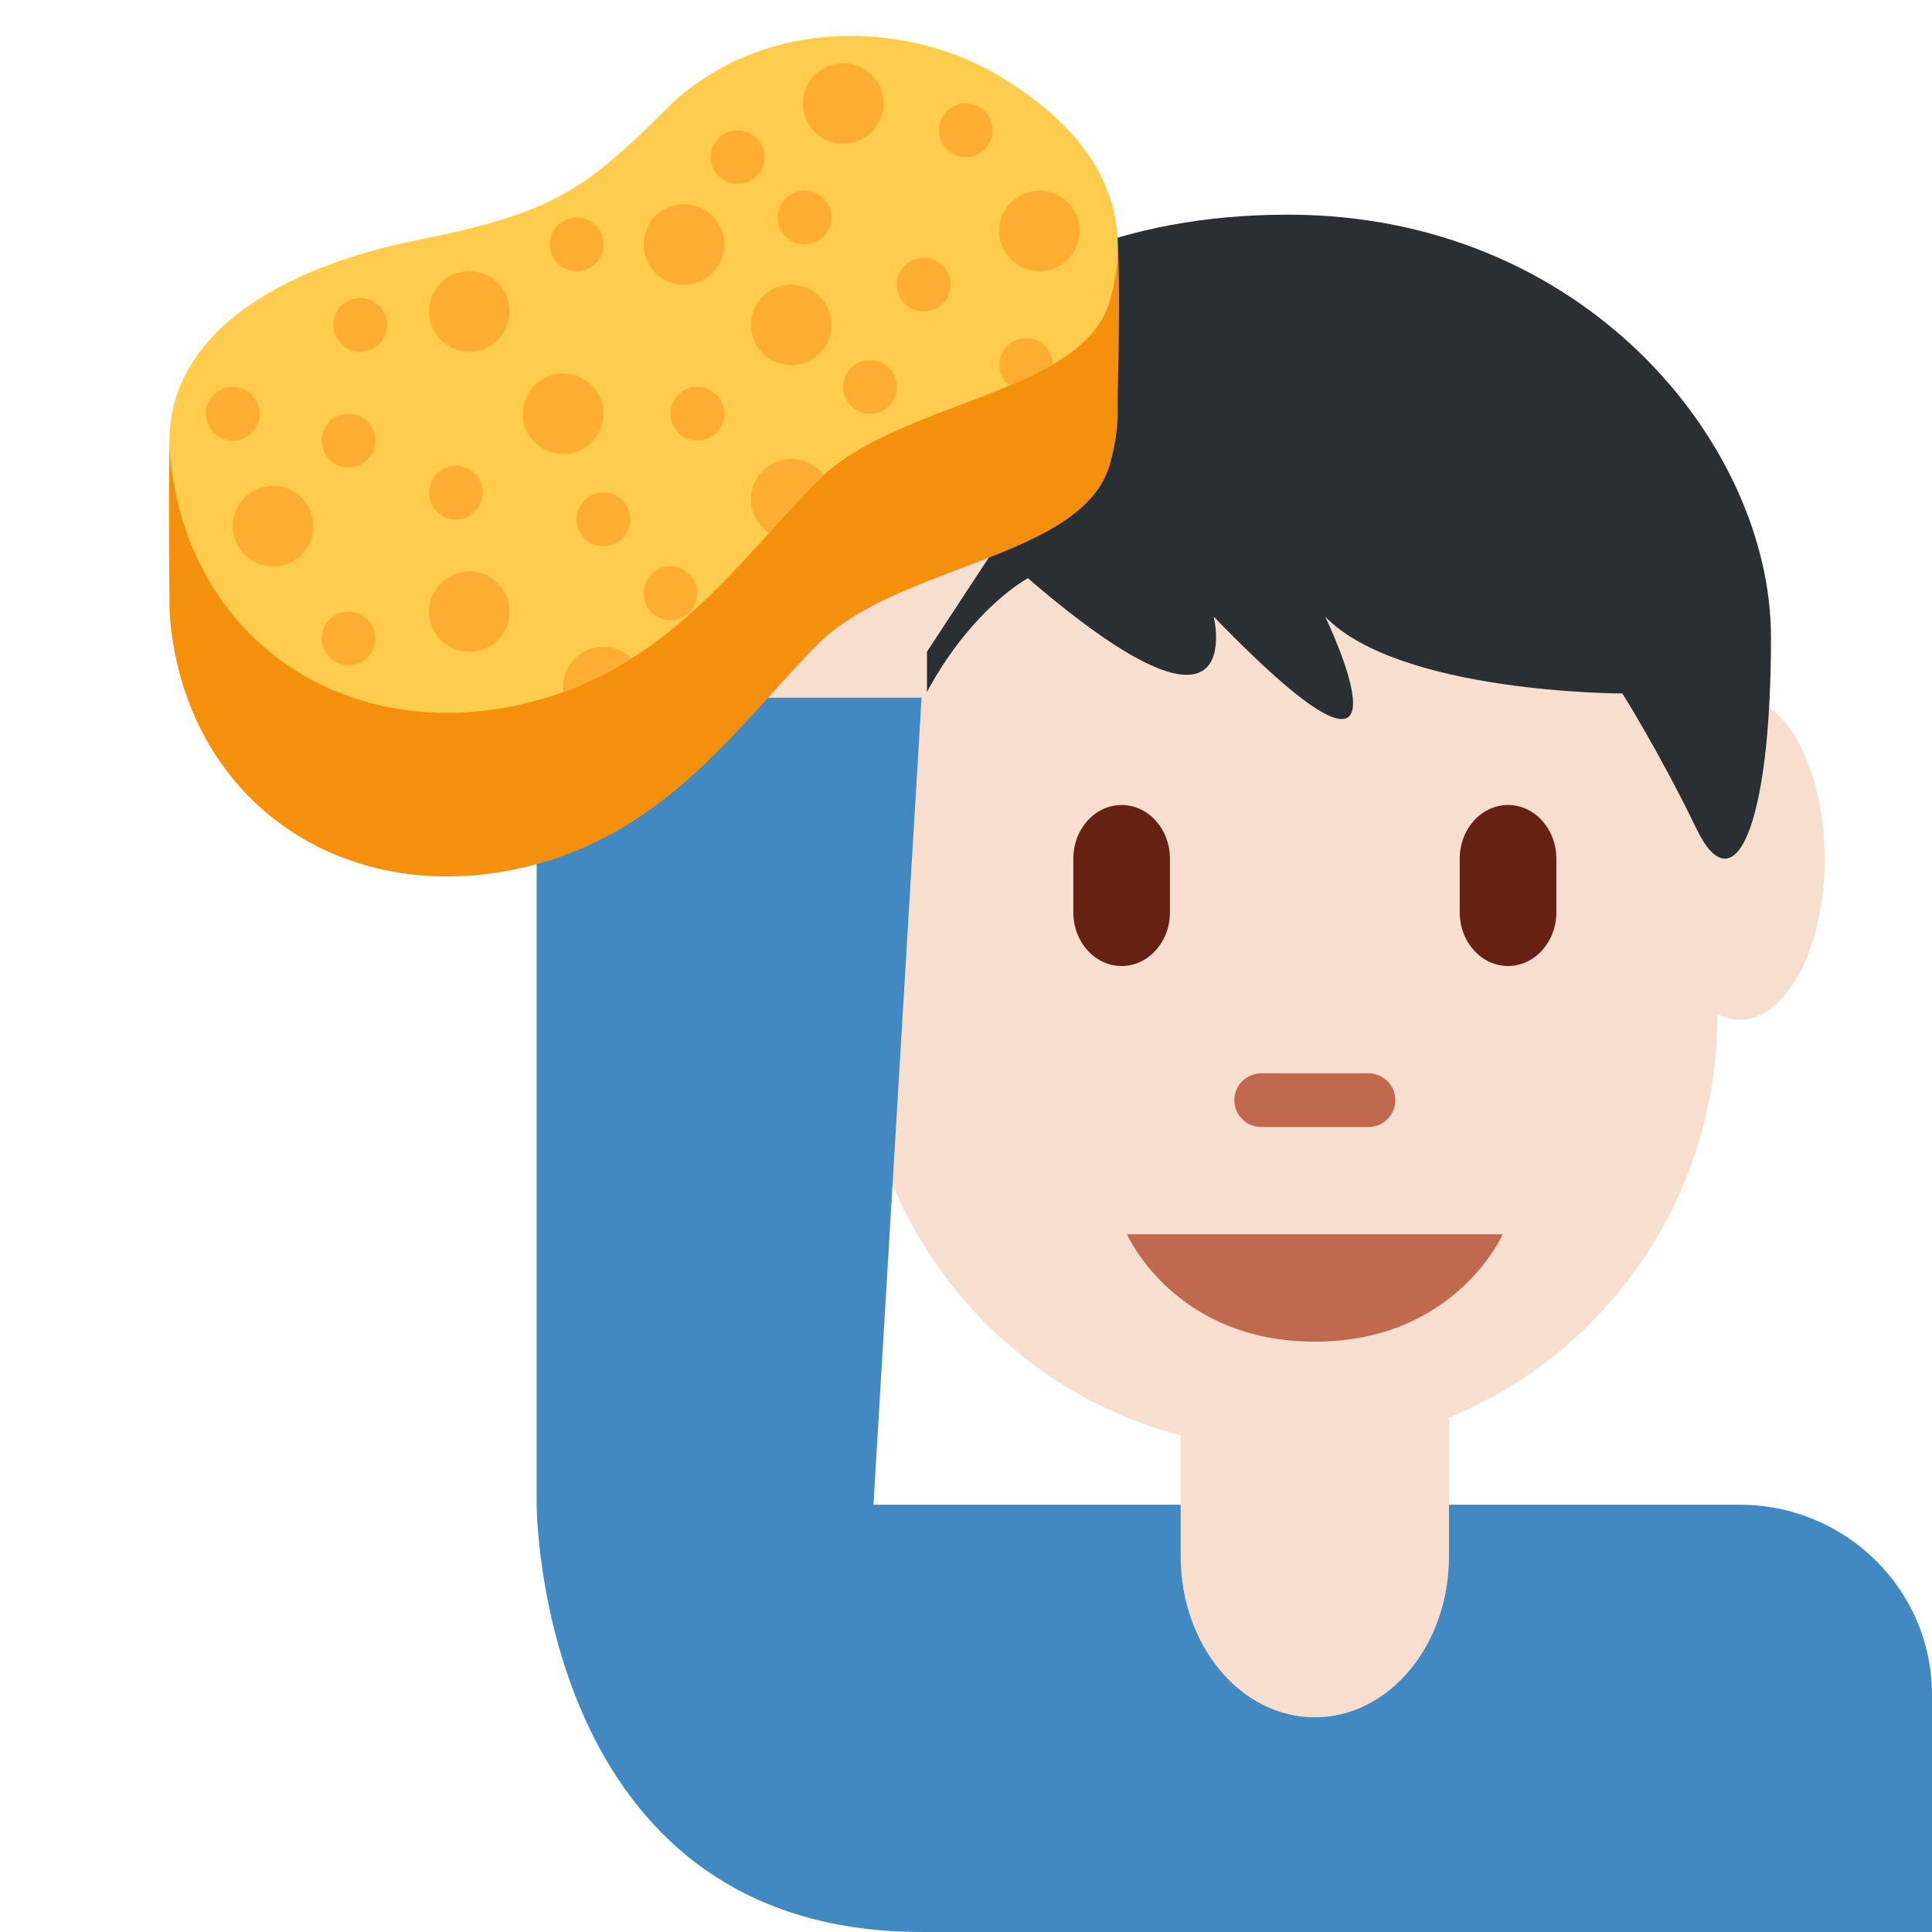 <svg viewBox="0 0 36 36" fill="none" xmlns="http://www.w3.org/2000/svg">
<g clip-path="url(#clip0)">
<path d="M16 9V18.925C16 23.385 19.581 27 24 27C28.419 27 32 23.385 32 18.925V9.28L16 9Z" fill="#F7DECE"/>
<path d="M21 23H28C28 23 27.125 25 24.5 25C21.875 25 21 23 21 23Z" fill="#C1694F"/>
<path d="M20.9 18C20.403 18 20 17.552 20 17V16C20 15.448 20.403 15 20.9 15C21.397 15 21.8 15.448 21.8 16V17C21.8 17.552 21.397 18 20.9 18ZM28.1 18C27.603 18 27.2 17.552 27.2 17V16C27.2 15.448 27.603 15 28.1 15C28.597 15 29 15.448 29 16V17C29 17.552 28.597 18 28.1 18Z" fill="#662113"/>
<path d="M25.5 21H23.5C23.224 21 23 20.776 23 20.5C23 20.224 23.224 20 23.5 20H25.5C25.776 20 26 20.224 26 20.5C26 20.776 25.776 21 25.5 21Z" fill="#C1694F"/>
<path d="M18.166 16C18.166 17.657 17.458 19 16.583 19C15.708 19 15 17.657 15 16C15 14.343 15.709 13 16.583 13C17.457 13 18.166 14.343 18.166 16ZM34 16C34 17.657 33.292 19 32.417 19C31.542 19 30.834 17.657 30.834 16C30.834 14.343 31.542 13 32.417 13C33.292 13 34 14.343 34 16Z" fill="#F7DECE"/>
<path d="M24 4C17.77 4 15 8.294 15 11.873C15 15.45 16.192 16.443 16.385 15.45C17.077 11.873 19.154 10.774 19.154 10.774C23.308 14.353 22.616 11.49 22.616 11.49C26.77 15.784 24.693 11.49 24.693 11.49C26.078 12.922 30.231 12.922 30.231 12.922C30.231 12.922 30.924 14.02 31.615 15.451C32.308 16.883 33 15.451 33 11.873C33 8.294 29.538 4 24 4Z" fill="#292F33"/>
<path d="M19.474 6.668C18.936 6.315 18.213 6.465 17.859 7.002L17.273 7.895V5.818C17.273 4.814 16.458 4 15.455 4H11.818C10.815 4 10 4.815 10 5.818V13.091C10 13.091 10 14 10.909 14H16.364L17.273 13.091V12.143L19.808 8.283C20.162 7.745 20.013 7.022 19.474 6.668Z" fill="#F7DECE"/>
<path d="M12 4H12.75V8H12V4ZM14.25 4H15V8H14.25V4Z" fill="#E0AA94"/>
<path d="M32.414 28.038H16.276L17.172 13H10V28.038C10 28.038 10 36 17.172 36H36V31.577C36 29.623 34.394 28.038 32.414 28.038Z" fill="#4289C1"/>
<path d="M22 25V29C22 30.657 23.119 32 24.5 32C25.881 32 27 30.657 27 29V25H22Z" fill="#F7DECE"/>
<path d="M3.162 8.313C3.134 8.71 3.157 11.266 3.159 11.359C3.161 11.428 3.166 11.498 3.172 11.57C3.481 14.793 6.141 16.741 9.266 16.258C12.296 15.789 13.735 13.508 15.235 12.008C16.735 10.508 20.172 10.414 20.68 8.656C20.796 8.253 20.841 7.875 20.826 7.523C20.821 7.395 20.897 5.007 20.809 4.438C20.64 3.344 3.305 6.336 3.162 8.313Z" fill="#F4900C"/>
<path d="M18.641 1.428C16.891 0.366 14.159 0.285 12.391 2.053C10.891 3.553 10.27 3.975 7.769 4.475C5.269 4.975 2.954 6.241 3.172 8.522C3.482 11.744 6.141 13.693 9.266 13.209C12.297 12.74 13.735 10.459 15.235 8.959C16.735 7.459 20.172 7.365 20.68 5.608C21.235 3.687 20.182 2.364 18.641 1.428Z" fill="#FFCC4D"/>
<path d="M14.743 6.803C14.329 6.803 13.993 6.467 13.993 6.053C13.993 5.639 14.329 5.303 14.743 5.303C15.158 5.303 15.493 5.639 15.493 6.053C15.493 6.467 15.158 6.803 14.743 6.803Z" fill="#FFAC33"/>
<path d="M6.494 12.397C6.217 12.397 5.994 12.173 5.994 11.897C5.994 11.621 6.217 11.397 6.494 11.397C6.77 11.397 6.994 11.621 6.994 11.897C6.994 12.173 6.77 12.397 6.494 12.397Z" fill="#FFAC33"/>
<path d="M12.493 11.553C12.217 11.553 11.993 11.329 11.993 11.053C11.993 10.777 12.217 10.553 12.493 10.553C12.77 10.553 12.993 10.777 12.993 11.053C12.993 11.329 12.77 11.553 12.493 11.553Z" fill="#FFAC33"/>
<path d="M8.743 12.147C8.329 12.147 7.994 11.811 7.994 11.397C7.994 10.983 8.329 10.647 8.743 10.647C9.158 10.647 9.493 10.983 9.493 11.397C9.493 11.811 9.158 12.147 8.743 12.147Z" fill="#FFAC33"/>
<path d="M5.087 10.553C4.673 10.553 4.337 10.217 4.337 9.803C4.337 9.389 4.673 9.053 5.087 9.053C5.502 9.053 5.837 9.389 5.837 9.803C5.837 10.217 5.502 10.553 5.087 10.553Z" fill="#FFAC33"/>
<path d="M6.494 8.71C6.217 8.71 5.994 8.486 5.994 8.21C5.994 7.933 6.217 7.71 6.494 7.71C6.77 7.71 6.994 7.933 6.994 8.21C6.994 8.486 6.77 8.71 6.494 8.71Z" fill="#FFAC33"/>
<path d="M8.493 9.678C8.217 9.678 7.994 9.454 7.994 9.178C7.994 8.902 8.217 8.678 8.493 8.678C8.77 8.678 8.993 8.902 8.993 9.178C8.993 9.454 8.77 9.678 8.493 9.678Z" fill="#FFAC33"/>
<path d="M11.243 10.178C10.967 10.178 10.743 9.954 10.743 9.678C10.743 9.402 10.967 9.178 11.243 9.178C11.52 9.178 11.743 9.402 11.743 9.678C11.743 9.954 11.52 10.178 11.243 10.178Z" fill="#FFAC33"/>
<path d="M13.993 9.303C13.993 8.889 14.329 8.553 14.743 8.553C14.992 8.553 15.21 8.675 15.347 8.861C15.309 8.895 15.269 8.925 15.235 8.96C14.935 9.259 14.639 9.589 14.332 9.929C14.129 9.795 13.993 9.565 13.993 9.303Z" fill="#FFAC33"/>
<path d="M16.212 7.71C15.936 7.71 15.713 7.486 15.713 7.21C15.713 6.933 15.936 6.71 16.212 6.71C16.489 6.71 16.712 6.933 16.712 7.21C16.712 7.486 16.489 7.71 16.212 7.71Z" fill="#FFAC33"/>
<path d="M12.993 8.21C12.717 8.21 12.493 7.986 12.493 7.71C12.493 7.433 12.717 7.21 12.993 7.21C13.27 7.21 13.493 7.433 13.493 7.71C13.493 7.986 13.27 8.21 12.993 8.21Z" fill="#FFAC33"/>
<path d="M8.743 6.553C8.329 6.553 7.994 6.217 7.994 5.803C7.994 5.389 8.329 5.053 8.743 5.053C9.158 5.053 9.493 5.389 9.493 5.803C9.493 6.217 9.158 6.553 8.743 6.553Z" fill="#FFAC33"/>
<path d="M10.493 8.46C10.079 8.46 9.743 8.124 9.743 7.71C9.743 7.295 10.079 6.96 10.493 6.96C10.908 6.96 11.243 7.295 11.243 7.71C11.243 8.124 10.908 8.46 10.493 8.46Z" fill="#FFAC33"/>
<path d="M14.993 4.553C14.717 4.553 14.493 4.329 14.493 4.053C14.493 3.777 14.717 3.553 14.993 3.553C15.27 3.553 15.493 3.777 15.493 4.053C15.493 4.329 15.27 4.553 14.993 4.553Z" fill="#FFAC33"/>
<path d="M10.743 5.053C10.467 5.053 10.243 4.829 10.243 4.553C10.243 4.277 10.467 4.053 10.743 4.053C11.02 4.053 11.243 4.277 11.243 4.553C11.243 4.829 11.02 5.053 10.743 5.053Z" fill="#FFAC33"/>
<path d="M13.743 3.428C13.467 3.428 13.243 3.204 13.243 2.928C13.243 2.652 13.467 2.428 13.743 2.428C14.02 2.428 14.243 2.652 14.243 2.928C14.243 3.204 14.02 3.428 13.743 3.428Z" fill="#FFAC33"/>
<path d="M17.212 5.803C16.936 5.803 16.712 5.579 16.712 5.303C16.712 5.027 16.936 4.803 17.212 4.803C17.489 4.803 17.712 5.027 17.712 5.303C17.712 5.579 17.489 5.803 17.212 5.803Z" fill="#FFAC33"/>
<path d="M17.994 2.928C17.717 2.928 17.494 2.704 17.494 2.428C17.494 2.152 17.717 1.928 17.994 1.928C18.27 1.928 18.494 2.152 18.494 2.428C18.494 2.704 18.27 2.928 17.994 2.928Z" fill="#FFAC33"/>
<path d="M6.712 6.553C6.436 6.553 6.212 6.329 6.212 6.053C6.212 5.777 6.436 5.553 6.712 5.553C6.989 5.553 7.212 5.777 7.212 6.053C7.212 6.329 6.989 6.553 6.712 6.553Z" fill="#FFAC33"/>
<path d="M4.337 8.21C4.061 8.21 3.837 7.986 3.837 7.71C3.837 7.433 4.061 7.21 4.337 7.21C4.614 7.21 4.837 7.433 4.837 7.71C4.837 7.986 4.614 8.21 4.337 8.21Z" fill="#FFAC33"/>
<path d="M19.369 5.053C18.954 5.053 18.619 4.717 18.619 4.303C18.619 3.889 18.954 3.553 19.369 3.553C19.783 3.553 20.119 3.889 20.119 4.303C20.119 4.717 19.783 5.053 19.369 5.053Z" fill="#FFAC33"/>
<path d="M15.713 2.678C15.298 2.678 14.963 2.342 14.963 1.928C14.963 1.514 15.298 1.178 15.713 1.178C16.127 1.178 16.462 1.514 16.462 1.928C16.462 2.342 16.127 2.678 15.713 2.678Z" fill="#FFAC33"/>
<path d="M12.743 5.303C12.329 5.303 11.993 4.967 11.993 4.553C11.993 4.139 12.329 3.803 12.743 3.803C13.158 3.803 13.493 4.139 13.493 4.553C13.493 4.967 13.158 5.303 12.743 5.303Z" fill="#FFAC33"/>
<path d="M11.243 12.053C11.447 12.053 11.633 12.135 11.768 12.268C11.383 12.511 10.963 12.722 10.502 12.889C10.498 12.861 10.493 12.832 10.493 12.803C10.493 12.389 10.829 12.053 11.243 12.053ZM18.619 6.803C18.619 6.527 18.843 6.303 19.119 6.303C19.39 6.303 19.608 6.52 19.616 6.789C19.37 6.933 19.099 7.063 18.808 7.186C18.695 7.094 18.619 6.96 18.619 6.803Z" fill="#FFAC33"/>
</g>
<defs>
<clipPath id="clip0">
<rect width="36" height="36" fill="white"/>
</clipPath>
</defs>
</svg>
